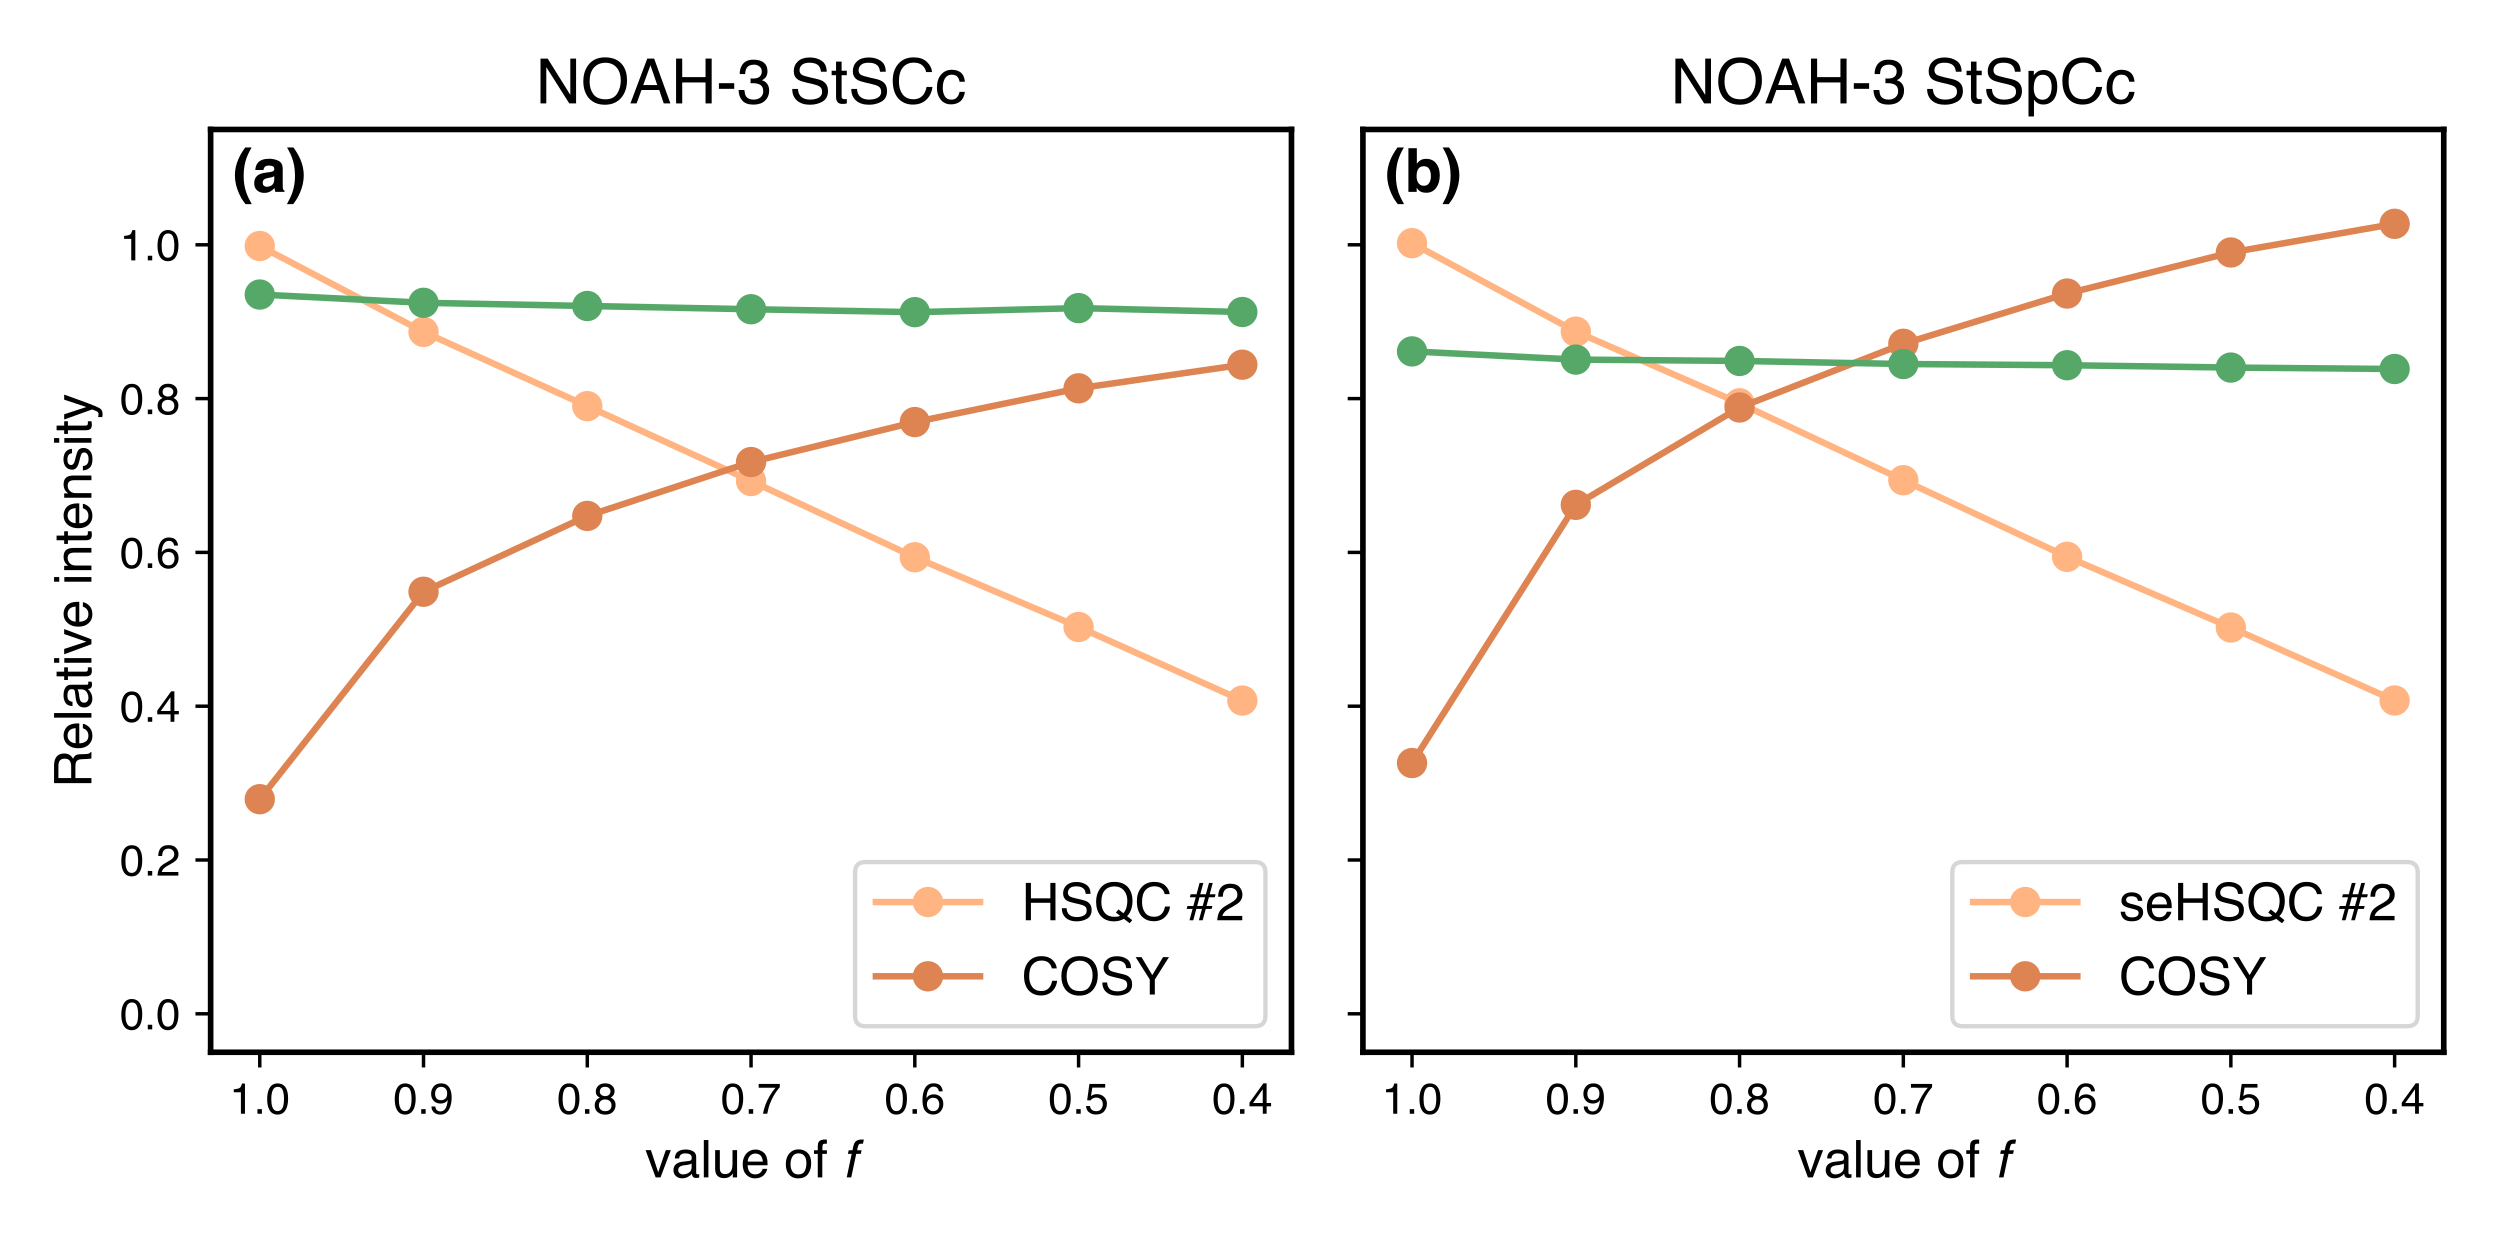 <?xml version="1.0" encoding="utf-8" standalone="no"?>
<!DOCTYPE svg PUBLIC "-//W3C//DTD SVG 1.1//EN"
  "http://www.w3.org/Graphics/SVG/1.1/DTD/svg11.dtd">
<!-- Created with matplotlib (https://matplotlib.org/) -->
<svg height="288pt" version="1.1" viewBox="0 0 576 288" width="576pt" xmlns="http://www.w3.org/2000/svg" xmlns:xlink="http://www.w3.org/1999/xlink">
 <defs>
  <style type="text/css">*{stroke-linecap:butt;stroke-linejoin:round;}</style>
 </defs>
 <g id="figure_1">
  <g id="patch_1">
   <path d="M 0 288 
L 576 288 
L 576 0 
L 0 0 
z
" style="fill:#ffffff;"/>
  </g>
  <g id="axes_1">
   <g id="patch_2">
    <path d="M 48.53 242.44 
L 297.555 242.44 
L 297.555 29.828 
L 48.53 29.828 
z
" style="fill:#ffffff;"/>
   </g>
   <g id="matplotlib.axis_1">
    <g id="xtick_1">
     <g id="line2d_1">
      <defs>
       <path d="M 0 0 
L 0 3.5 
" id="m0bbdd93586" style="stroke:#000000;stroke-width:0.8;"/>
      </defs>
      <g>
       <use style="stroke:#000000;stroke-width:0.8;" x="286.236" xlink:href="#m0bbdd93586" y="242.44"/>
      </g>
     </g>
     <g id="text_1">
      <!-- 0.4 -->
      <g transform="translate(279.288 256.611)scale(0.1 -0.1)">
       <defs>
        <path d="M 27.047 69.922 
Q 40.625 69.922 46.688 58.734 
Q 51.375 50.094 51.375 35.062 
Q 51.375 20.797 47.125 11.469 
Q 40.969 -1.906 27 -1.906 
Q 14.406 -1.906 8.25 9.031 
Q 3.125 18.172 3.125 33.547 
Q 3.125 45.453 6.203 54 
Q 11.969 69.922 27.047 69.922 
z
M 26.953 6.109 
Q 33.797 6.109 37.844 12.156 
Q 41.891 18.219 41.891 34.719 
Q 41.891 46.625 38.953 54.312 
Q 36.031 62.016 27.594 62.016 
Q 19.828 62.016 16.234 54.703 
Q 12.641 47.406 12.641 33.203 
Q 12.641 22.516 14.938 16.016 
Q 18.453 6.109 26.953 6.109 
z
" id="Helvetica-48"/>
        <path d="M 8.547 10.641 
L 18.75 10.641 
L 18.75 0 
L 8.547 0 
z
" id="Helvetica-46"/>
        <path d="M 33.062 24.75 
L 33.062 56.453 
L 10.641 24.75 
z
M 33.203 0 
L 33.203 17.094 
L 2.547 17.094 
L 2.547 25.688 
L 34.578 70.125 
L 42 70.125 
L 42 24.75 
L 52.297 24.75 
L 52.297 17.094 
L 42 17.094 
L 42 0 
z
" id="Helvetica-52"/>
       </defs>
       <use xlink:href="#Helvetica-48"/>
       <use x="55.615" xlink:href="#Helvetica-46"/>
       <use x="83.398" xlink:href="#Helvetica-52"/>
      </g>
     </g>
    </g>
    <g id="xtick_2">
     <g id="line2d_2">
      <g>
       <use style="stroke:#000000;stroke-width:0.8;" x="248.505" xlink:href="#m0bbdd93586" y="242.44"/>
      </g>
     </g>
     <g id="text_2">
      <!-- 0.5 -->
      <g transform="translate(241.557 256.611)scale(0.1 -0.1)">
       <defs>
        <path d="M 12.359 17.828 
Q 13.234 10.297 19.344 7.422 
Q 22.469 5.953 26.562 5.953 
Q 34.375 5.953 38.125 10.938 
Q 41.891 15.922 41.891 21.969 
Q 41.891 29.297 37.422 33.297 
Q 32.953 37.312 26.703 37.312 
Q 22.172 37.312 18.922 35.547 
Q 15.672 33.797 13.375 30.672 
L 5.766 31.109 
L 11.078 68.75 
L 47.406 68.75 
L 47.406 60.25 
L 17.672 60.25 
L 14.703 40.828 
Q 17.141 42.672 19.344 43.609 
Q 23.25 45.219 28.375 45.219 
Q 37.984 45.219 44.672 39.016 
Q 51.375 32.812 51.375 23.297 
Q 51.375 13.375 45.234 5.797 
Q 39.109 -1.766 25.688 -1.766 
Q 17.141 -1.766 10.562 3.047 
Q 4 7.859 3.219 17.828 
z
" id="Helvetica-53"/>
       </defs>
       <use xlink:href="#Helvetica-48"/>
       <use x="55.615" xlink:href="#Helvetica-46"/>
       <use x="83.398" xlink:href="#Helvetica-53"/>
      </g>
     </g>
    </g>
    <g id="xtick_3">
     <g id="line2d_3">
      <g>
       <use style="stroke:#000000;stroke-width:0.8;" x="210.774" xlink:href="#m0bbdd93586" y="242.44"/>
      </g>
     </g>
     <g id="text_3">
      <!-- 0.6 -->
      <g transform="translate(203.826 256.611)scale(0.1 -0.1)">
       <defs>
        <path d="M 29.25 70.219 
Q 40.969 70.219 45.578 64.141 
Q 50.203 58.062 50.203 51.609 
L 41.5 51.609 
Q 40.719 55.766 39.016 58.109 
Q 35.844 62.5 29.391 62.5 
Q 22.016 62.5 17.672 55.688 
Q 13.328 48.875 12.844 36.188 
Q 15.875 40.625 20.453 42.828 
Q 24.656 44.781 29.828 44.781 
Q 38.625 44.781 45.156 39.156 
Q 51.703 33.547 51.703 22.406 
Q 51.703 12.891 45.5 5.531 
Q 39.312 -1.812 27.828 -1.812 
Q 18.016 -1.812 10.891 5.641 
Q 3.766 13.094 3.766 30.719 
Q 3.766 43.75 6.938 52.828 
Q 13.031 70.219 29.25 70.219 
z
M 28.609 6 
Q 35.547 6 38.984 10.656 
Q 42.438 15.328 42.438 21.688 
Q 42.438 27.047 39.359 31.906 
Q 36.281 36.766 28.172 36.766 
Q 22.516 36.766 18.234 33 
Q 13.969 29.25 13.969 21.688 
Q 13.969 15.047 17.844 10.516 
Q 21.734 6 28.609 6 
z
" id="Helvetica-54"/>
       </defs>
       <use xlink:href="#Helvetica-48"/>
       <use x="55.615" xlink:href="#Helvetica-46"/>
       <use x="83.398" xlink:href="#Helvetica-54"/>
      </g>
     </g>
    </g>
    <g id="xtick_4">
     <g id="line2d_4">
      <g>
       <use style="stroke:#000000;stroke-width:0.8;" x="173.042" xlink:href="#m0bbdd93586" y="242.44"/>
      </g>
     </g>
     <g id="text_4">
      <!-- 0.7 -->
      <g transform="translate(166.095 256.611)scale(0.1 -0.1)">
       <defs>
        <path d="M 52.297 68.75 
L 52.297 61.078 
Q 48.922 57.812 43.328 49.703 
Q 37.75 41.609 33.453 32.234 
Q 29.203 23.094 27 15.578 
Q 25.594 10.75 23.344 0 
L 13.625 0 
Q 16.938 20.016 28.266 39.844 
Q 34.969 51.469 42.328 59.906 
L 3.656 59.906 
L 3.656 68.75 
z
" id="Helvetica-55"/>
       </defs>
       <use xlink:href="#Helvetica-48"/>
       <use x="55.615" xlink:href="#Helvetica-46"/>
       <use x="83.398" xlink:href="#Helvetica-55"/>
      </g>
     </g>
    </g>
    <g id="xtick_5">
     <g id="line2d_5">
      <g>
       <use style="stroke:#000000;stroke-width:0.8;" x="135.311" xlink:href="#m0bbdd93586" y="242.44"/>
      </g>
     </g>
     <g id="text_5">
      <!-- 0.8 -->
      <g transform="translate(128.364 256.611)scale(0.1 -0.1)">
       <defs>
        <path d="M 27.203 40.625 
Q 33.016 40.625 36.281 43.875 
Q 39.547 47.125 39.547 51.609 
Q 39.547 55.516 36.422 58.781 
Q 33.297 62.062 26.906 62.062 
Q 20.562 62.062 17.719 58.781 
Q 14.891 55.516 14.891 51.125 
Q 14.891 46.188 18.547 43.406 
Q 22.219 40.625 27.203 40.625 
z
M 27.734 6 
Q 33.844 6 37.859 9.297 
Q 41.891 12.594 41.891 19.141 
Q 41.891 25.922 37.734 29.438 
Q 33.594 32.953 27.094 32.953 
Q 20.797 32.953 16.812 29.359 
Q 12.844 25.781 12.844 19.438 
Q 12.844 13.969 16.484 9.984 
Q 20.125 6 27.734 6 
z
M 15.234 37.25 
Q 11.578 38.812 9.516 40.922 
Q 5.672 44.828 5.672 51.078 
Q 5.672 58.891 11.328 64.5 
Q 17 70.125 27.391 70.125 
Q 37.453 70.125 43.156 64.812 
Q 48.875 59.516 48.875 52.438 
Q 48.875 45.906 45.562 41.844 
Q 43.703 39.547 39.797 37.359 
Q 44.141 35.359 46.625 32.766 
Q 51.266 27.875 51.266 20.062 
Q 51.266 10.844 45.062 4.422 
Q 38.875 -2 27.547 -2 
Q 17.328 -2 10.266 3.531 
Q 3.219 9.078 3.219 19.625 
Q 3.219 25.828 6.25 30.344 
Q 9.281 34.859 15.234 37.25 
z
" id="Helvetica-56"/>
       </defs>
       <use xlink:href="#Helvetica-48"/>
       <use x="55.615" xlink:href="#Helvetica-46"/>
       <use x="83.398" xlink:href="#Helvetica-56"/>
      </g>
     </g>
    </g>
    <g id="xtick_6">
     <g id="line2d_6">
      <g>
       <use style="stroke:#000000;stroke-width:0.8;" x="97.58" xlink:href="#m0bbdd93586" y="242.44"/>
      </g>
     </g>
     <g id="text_6">
      <!-- 0.9 -->
      <g transform="translate(90.633 256.611)scale(0.1 -0.1)">
       <defs>
        <path d="M 13.281 16.891 
Q 13.672 9.625 18.891 6.844 
Q 21.578 5.375 24.953 5.375 
Q 31.25 5.375 35.688 10.625 
Q 40.141 15.875 42 31.938 
Q 39.062 27.297 34.734 25.406 
Q 30.422 23.531 25.438 23.531 
Q 15.328 23.531 9.438 29.828 
Q 3.562 36.141 3.562 46.047 
Q 3.562 55.562 9.375 62.781 
Q 15.188 70.016 26.516 70.016 
Q 41.797 70.016 47.609 56.25 
Q 50.828 48.688 50.828 37.312 
Q 50.828 24.469 46.969 14.547 
Q 40.578 -1.953 25.297 -1.953 
Q 15.047 -1.953 9.719 3.422 
Q 4.391 8.797 4.391 16.891 
z
M 26.609 31.25 
Q 31.844 31.25 36.156 34.688 
Q 40.484 38.141 40.484 46.734 
Q 40.484 54.438 36.594 58.219 
Q 32.719 62.016 26.703 62.016 
Q 20.266 62.016 16.484 57.688 
Q 12.703 53.375 12.703 46.141 
Q 12.703 39.312 16.016 35.281 
Q 19.344 31.25 26.609 31.25 
z
" id="Helvetica-57"/>
       </defs>
       <use xlink:href="#Helvetica-48"/>
       <use x="55.615" xlink:href="#Helvetica-46"/>
       <use x="83.398" xlink:href="#Helvetica-57"/>
      </g>
     </g>
    </g>
    <g id="xtick_7">
     <g id="line2d_7">
      <g>
       <use style="stroke:#000000;stroke-width:0.8;" x="59.849" xlink:href="#m0bbdd93586" y="242.44"/>
      </g>
     </g>
     <g id="text_7">
      <!-- 1.0 -->
      <g transform="translate(52.902 256.611)scale(0.1 -0.1)">
       <defs>
        <path d="M 9.578 49.516 
L 9.578 56.25 
Q 19.094 57.172 22.844 59.344 
Q 26.609 61.531 28.469 69.625 
L 35.406 69.625 
L 35.406 0 
L 26.031 0 
L 26.031 49.516 
z
" id="Helvetica-49"/>
       </defs>
       <use xlink:href="#Helvetica-49"/>
       <use x="55.615" xlink:href="#Helvetica-46"/>
       <use x="83.398" xlink:href="#Helvetica-48"/>
      </g>
     </g>
    </g>
    <g id="text_8">
     <!-- value of $f$ -->
     <g transform="translate(148.683 271.302)scale(0.12 -0.12)">
      <defs>
       <path d="M 10.75 52.297 
L 24.703 9.719 
L 39.312 52.297 
L 48.922 52.297 
L 29.203 0 
L 19.828 0 
L 0.531 52.297 
z
" id="Helvetica-118"/>
       <path d="M 13.188 13.922 
Q 13.188 10.109 15.969 7.906 
Q 18.75 5.719 22.562 5.719 
Q 27.203 5.719 31.547 7.859 
Q 38.875 11.422 38.875 19.531 
L 38.875 26.609 
Q 37.25 25.594 34.703 24.906 
Q 32.172 24.219 29.734 23.922 
L 24.422 23.25 
Q 19.625 22.609 17.234 21.234 
Q 13.188 18.953 13.188 13.922 
z
M 34.469 31.688 
Q 37.5 32.078 38.531 34.234 
Q 39.109 35.406 39.109 37.594 
Q 39.109 42.094 35.906 44.109 
Q 32.719 46.141 26.766 46.141 
Q 19.875 46.141 17 42.438 
Q 15.375 40.375 14.891 36.328 
L 6.688 36.328 
Q 6.938 46 12.969 49.781 
Q 19 53.562 26.953 53.562 
Q 36.188 53.562 41.938 50.047 
Q 47.656 46.531 47.656 39.109 
L 47.656 8.984 
Q 47.656 7.625 48.219 6.781 
Q 48.781 5.953 50.594 5.953 
Q 51.172 5.953 51.906 6.031 
Q 52.641 6.109 53.469 6.25 
L 53.469 -0.25 
Q 51.422 -0.828 50.344 -0.969 
Q 49.266 -1.125 47.406 -1.125 
Q 42.875 -1.125 40.828 2.094 
Q 39.75 3.812 39.312 6.938 
Q 36.625 3.422 31.594 0.828 
Q 26.562 -1.766 20.516 -1.766 
Q 13.234 -1.766 8.609 2.656 
Q 4 7.078 4 13.719 
Q 4 21 8.547 25 
Q 13.094 29 20.453 29.938 
z
M 27.203 53.562 
z
" id="Helvetica-97"/>
       <path d="M 6.688 71.734 
L 15.484 71.734 
L 15.484 0 
L 6.688 0 
z
" id="Helvetica-108"/>
       <path d="M 15.234 52.297 
L 15.234 17.578 
Q 15.234 13.578 16.5 11.031 
Q 18.844 6.344 25.25 6.344 
Q 34.422 6.344 37.75 14.547 
Q 39.547 18.953 39.547 26.609 
L 39.547 52.297 
L 48.344 52.297 
L 48.344 0 
L 40.047 0 
L 40.141 7.719 
Q 38.422 4.734 35.891 2.688 
Q 30.859 -1.422 23.688 -1.422 
Q 12.5 -1.422 8.453 6.062 
Q 6.25 10.062 6.25 16.75 
L 6.25 52.297 
z
M 27.297 53.562 
z
" id="Helvetica-117"/>
       <path d="M 28.219 53.469 
Q 33.797 53.469 39.016 50.859 
Q 44.234 48.25 46.969 44.094 
Q 49.609 40.141 50.484 34.859 
Q 51.266 31.25 51.266 23.344 
L 12.938 23.344 
Q 13.188 15.375 16.703 10.562 
Q 20.219 5.766 27.594 5.766 
Q 34.469 5.766 38.578 10.297 
Q 40.922 12.938 41.891 16.406 
L 50.531 16.406 
Q 50.203 13.531 48.266 9.984 
Q 46.344 6.453 43.953 4.203 
Q 39.938 0.297 34.031 -1.078 
Q 30.859 -1.859 26.859 -1.859 
Q 17.094 -1.859 10.297 5.25 
Q 3.516 12.359 3.516 25.141 
Q 3.516 37.75 10.344 45.609 
Q 17.188 53.469 28.219 53.469 
z
M 42.234 30.328 
Q 41.703 36.031 39.75 39.453 
Q 36.141 45.797 27.688 45.797 
Q 21.625 45.797 17.516 41.422 
Q 13.422 37.062 13.188 30.328 
z
M 27.391 53.562 
z
" id="Helvetica-101"/>
       <path id="Helvetica-32"/>
       <path d="M 27.203 5.672 
Q 35.938 5.672 39.188 12.281 
Q 42.438 18.891 42.438 27 
Q 42.438 34.328 40.094 38.922 
Q 36.375 46.141 27.297 46.141 
Q 19.234 46.141 15.578 39.984 
Q 11.922 33.844 11.922 25.141 
Q 11.922 16.797 15.578 11.234 
Q 19.234 5.672 27.203 5.672 
z
M 27.547 53.812 
Q 37.641 53.812 44.625 47.062 
Q 51.609 40.328 51.609 27.25 
Q 51.609 14.594 45.453 6.344 
Q 39.312 -1.906 26.375 -1.906 
Q 15.578 -1.906 9.219 5.391 
Q 2.875 12.703 2.875 25 
Q 2.875 38.188 9.562 46 
Q 16.266 53.812 27.547 53.812 
z
M 27.25 53.562 
z
" id="Helvetica-111"/>
       <path d="M 8.641 60.25 
Q 8.844 65.719 10.547 68.266 
Q 13.625 72.75 22.406 72.75 
Q 23.25 72.75 24.125 72.703 
Q 25 72.656 26.125 72.562 
L 26.125 64.547 
Q 24.75 64.656 24.141 64.672 
Q 23.531 64.703 23 64.703 
Q 19 64.703 18.219 62.625 
Q 17.438 60.547 17.438 52.047 
L 26.125 52.047 
L 26.125 45.125 
L 17.328 45.125 
L 17.328 0 
L 8.641 0 
L 8.641 45.125 
L 1.375 45.125 
L 1.375 52.047 
L 8.641 52.047 
L 8.641 60.25 
z
" id="Helvetica-102"/>
       <path d="M 25.047 68.266 
Q 29.047 72.75 37.844 72.75 
Q 38.672 72.75 39.547 72.703 
Q 40.438 72.656 41.5 72.562 
L 39.797 64.547 
Q 38.484 64.656 37.859 64.672 
Q 37.25 64.703 36.719 64.703 
Q 32.719 64.703 31.5 62.625 
Q 30.281 60.547 28.469 52.047 
L 37.156 52.047 
L 35.688 45.125 
L 26.906 45.125 
L 17.328 0 
L 8.641 0 
L 18.219 45.125 
L 10.938 45.125 
L 12.406 52.047 
L 19.672 52.047 
L 21.438 60.25 
Q 22.797 65.719 25.047 68.266 
z
" id="Helvetica-Oblique-102"/>
      </defs>
      <use transform="translate(0 0.25)" xlink:href="#Helvetica-118"/>
      <use transform="translate(50 0.25)" xlink:href="#Helvetica-97"/>
      <use transform="translate(105.615 0.25)" xlink:href="#Helvetica-108"/>
      <use transform="translate(127.832 0.25)" xlink:href="#Helvetica-117"/>
      <use transform="translate(183.447 0.25)" xlink:href="#Helvetica-101"/>
      <use transform="translate(239.062 0.25)" xlink:href="#Helvetica-32"/>
      <use transform="translate(266.846 0.25)" xlink:href="#Helvetica-111"/>
      <use transform="translate(322.461 0.25)" xlink:href="#Helvetica-102"/>
      <use transform="translate(350.244 0.25)" xlink:href="#Helvetica-32"/>
      <use transform="translate(378.027 0.25)" xlink:href="#Helvetica-Oblique-102"/>
     </g>
    </g>
   </g>
   <g id="matplotlib.axis_2">
    <g id="ytick_1">
     <g id="line2d_8">
      <defs>
       <path d="M 0 0 
L -3.5 0 
" id="m3035e83b86" style="stroke:#000000;stroke-width:0.8;"/>
      </defs>
      <g>
       <use style="stroke:#000000;stroke-width:0.8;" x="48.53" xlink:href="#m3035e83b86" y="233.581"/>
      </g>
     </g>
     <g id="text_9">
      <!-- 0.0 -->
      <g transform="translate(27.636 237.166)scale(0.1 -0.1)">
       <use xlink:href="#Helvetica-48"/>
       <use x="55.615" xlink:href="#Helvetica-46"/>
       <use x="83.398" xlink:href="#Helvetica-48"/>
      </g>
     </g>
    </g>
    <g id="ytick_2">
     <g id="line2d_9">
      <g>
       <use style="stroke:#000000;stroke-width:0.8;" x="48.53" xlink:href="#m3035e83b86" y="198.146"/>
      </g>
     </g>
     <g id="text_10">
      <!-- 0.2 -->
      <g transform="translate(27.636 201.731)scale(0.1 -0.1)">
       <defs>
        <path d="M 3.125 0 
Q 3.609 9.031 6.859 15.719 
Q 10.109 22.406 19.531 27.875 
L 28.906 33.297 
Q 35.203 36.969 37.75 39.547 
Q 41.75 43.609 41.75 48.828 
Q 41.75 54.938 38.078 58.516 
Q 34.422 62.109 28.328 62.109 
Q 19.281 62.109 15.828 55.281 
Q 13.969 51.609 13.766 45.125 
L 4.828 45.125 
Q 4.984 54.25 8.203 60.016 
Q 13.922 70.172 28.375 70.172 
Q 40.375 70.172 45.922 63.672 
Q 51.469 57.172 51.469 49.219 
Q 51.469 40.828 45.562 34.859 
Q 42.141 31.391 33.297 26.469 
L 26.609 22.75 
Q 21.828 20.125 19.094 17.719 
Q 14.203 13.484 12.938 8.297 
L 51.125 8.297 
L 51.125 0 
L 3.125 0 
z
" id="Helvetica-50"/>
       </defs>
       <use xlink:href="#Helvetica-48"/>
       <use x="55.615" xlink:href="#Helvetica-46"/>
       <use x="83.398" xlink:href="#Helvetica-50"/>
      </g>
     </g>
    </g>
    <g id="ytick_3">
     <g id="line2d_10">
      <g>
       <use style="stroke:#000000;stroke-width:0.8;" x="48.53" xlink:href="#m3035e83b86" y="162.71"/>
      </g>
     </g>
     <g id="text_11">
      <!-- 0.4 -->
      <g transform="translate(27.636 166.296)scale(0.1 -0.1)">
       <use xlink:href="#Helvetica-48"/>
       <use x="55.615" xlink:href="#Helvetica-46"/>
       <use x="83.398" xlink:href="#Helvetica-52"/>
      </g>
     </g>
    </g>
    <g id="ytick_4">
     <g id="line2d_11">
      <g>
       <use style="stroke:#000000;stroke-width:0.8;" x="48.53" xlink:href="#m3035e83b86" y="127.275"/>
      </g>
     </g>
     <g id="text_12">
      <!-- 0.6 -->
      <g transform="translate(27.636 130.86)scale(0.1 -0.1)">
       <use xlink:href="#Helvetica-48"/>
       <use x="55.615" xlink:href="#Helvetica-46"/>
       <use x="83.398" xlink:href="#Helvetica-54"/>
      </g>
     </g>
    </g>
    <g id="ytick_5">
     <g id="line2d_12">
      <g>
       <use style="stroke:#000000;stroke-width:0.8;" x="48.53" xlink:href="#m3035e83b86" y="91.839"/>
      </g>
     </g>
     <g id="text_13">
      <!-- 0.8 -->
      <g transform="translate(27.636 95.425)scale(0.1 -0.1)">
       <use xlink:href="#Helvetica-48"/>
       <use x="55.615" xlink:href="#Helvetica-46"/>
       <use x="83.398" xlink:href="#Helvetica-56"/>
      </g>
     </g>
    </g>
    <g id="ytick_6">
     <g id="line2d_13">
      <g>
       <use style="stroke:#000000;stroke-width:0.8;" x="48.53" xlink:href="#m3035e83b86" y="56.404"/>
      </g>
     </g>
     <g id="text_14">
      <!-- 1.0 -->
      <g transform="translate(27.636 59.989)scale(0.1 -0.1)">
       <use xlink:href="#Helvetica-49"/>
       <use x="55.615" xlink:href="#Helvetica-46"/>
       <use x="83.398" xlink:href="#Helvetica-48"/>
      </g>
     </g>
    </g>
    <g id="text_15">
     <!-- Relative intensity -->
     <g transform="translate(21.063 181.486)rotate(-90)scale(0.12 -0.12)">
      <defs>
       <path d="M 40.969 38.875 
Q 47.797 38.875 51.781 41.609 
Q 55.766 44.344 55.766 51.469 
Q 55.766 59.125 50.203 61.922 
Q 47.219 63.375 42.234 63.375 
L 18.5 63.375 
L 18.5 38.875 
z
M 8.797 71.734 
L 42 71.734 
Q 50.203 71.734 55.516 69.344 
Q 65.625 64.75 65.625 52.391 
Q 65.625 45.953 62.953 41.844 
Q 60.297 37.75 55.516 35.25 
Q 59.719 33.547 61.844 30.766 
Q 63.969 27.984 64.203 21.734 
L 64.547 12.109 
Q 64.703 8.016 65.234 6 
Q 66.109 2.594 68.359 1.609 
L 68.359 0 
L 56.453 0 
Q 55.953 0.922 55.656 2.391 
Q 55.375 3.859 55.172 8.062 
L 54.594 20.016 
Q 54.25 27.047 49.359 29.438 
Q 46.578 30.766 40.625 30.766 
L 18.5 30.766 
L 18.5 0 
L 8.797 0 
z
" id="Helvetica-82"/>
       <path d="M 8.203 66.891 
L 17.094 66.891 
L 17.094 52.297 
L 25.438 52.297 
L 25.438 45.125 
L 17.094 45.125 
L 17.094 10.984 
Q 17.094 8.25 18.953 7.328 
Q 19.969 6.781 22.359 6.781 
Q 23 6.781 23.734 6.812 
Q 24.469 6.844 25.438 6.938 
L 25.438 0 
Q 23.922 -0.438 22.281 -0.625 
Q 20.656 -0.828 18.75 -0.828 
Q 12.594 -0.828 10.391 2.312 
Q 8.203 5.469 8.203 10.5 
L 8.203 45.125 
L 1.125 45.125 
L 1.125 52.297 
L 8.203 52.297 
z
" id="Helvetica-116"/>
       <path d="M 6.453 52.047 
L 15.375 52.047 
L 15.375 0 
L 6.453 0 
z
M 6.453 71.734 
L 15.375 71.734 
L 15.375 61.766 
L 6.453 61.766 
z
" id="Helvetica-105"/>
       <path d="M 6.453 52.297 
L 14.797 52.297 
L 14.797 44.875 
Q 18.5 49.469 22.656 51.469 
Q 26.812 53.469 31.891 53.469 
Q 43.016 53.469 46.922 45.703 
Q 49.078 41.453 49.078 33.547 
L 49.078 0 
L 40.141 0 
L 40.141 32.953 
Q 40.141 37.75 38.719 40.672 
Q 36.375 45.562 30.219 45.562 
Q 27.094 45.562 25.094 44.922 
Q 21.484 43.844 18.75 40.625 
Q 16.547 38.031 15.891 35.266 
Q 15.234 32.516 15.234 27.391 
L 15.234 0 
L 6.453 0 
z
M 27.094 53.562 
z
" id="Helvetica-110"/>
       <path d="M 11.672 16.406 
Q 12.062 12.016 13.875 9.672 
Q 17.188 5.422 25.391 5.422 
Q 30.281 5.422 33.984 7.547 
Q 37.703 9.672 37.703 14.109 
Q 37.703 17.484 34.719 19.234 
Q 32.812 20.312 27.203 21.734 
L 20.219 23.484 
Q 13.531 25.141 10.359 27.203 
Q 4.688 30.766 4.688 37.062 
Q 4.688 44.484 10.031 49.062 
Q 15.375 53.656 24.422 53.656 
Q 36.234 53.656 41.453 46.734 
Q 44.734 42.328 44.625 37.25 
L 36.328 37.25 
Q 36.078 40.234 34.234 42.672 
Q 31.203 46.141 23.734 46.141 
Q 18.75 46.141 16.188 44.234 
Q 13.625 42.328 13.625 39.203 
Q 13.625 35.797 17 33.734 
Q 18.953 32.516 22.75 31.594 
L 28.562 30.172 
Q 38.031 27.875 41.266 25.734 
Q 46.391 22.359 46.391 15.141 
Q 46.391 8.156 41.094 3.078 
Q 35.797 -2 24.953 -2 
Q 13.281 -2 8.422 3.297 
Q 3.562 8.594 3.219 16.406 
z
M 24.656 53.562 
z
" id="Helvetica-115"/>
       <path d="M 39.109 52.297 
L 48.828 52.297 
Q 46.969 47.266 40.578 29.344 
Q 35.797 15.875 32.562 7.375 
Q 24.953 -12.641 21.828 -17.031 
Q 18.703 -21.438 11.078 -21.438 
Q 9.234 -21.438 8.234 -21.281 
Q 7.234 -21.141 5.766 -20.75 
L 5.766 -12.75 
Q 8.062 -13.375 9.078 -13.516 
Q 10.109 -13.672 10.891 -13.672 
Q 13.328 -13.672 14.469 -12.859 
Q 15.625 -12.062 16.406 -10.891 
Q 16.656 -10.5 18.156 -6.875 
Q 19.672 -3.266 20.359 -1.516 
L 1.031 52.297 
L 10.984 52.297 
L 25 9.719 
z
M 24.953 53.562 
z
" id="Helvetica-121"/>
      </defs>
      <use xlink:href="#Helvetica-82"/>
      <use x="72.217" xlink:href="#Helvetica-101"/>
      <use x="127.832" xlink:href="#Helvetica-108"/>
      <use x="150.049" xlink:href="#Helvetica-97"/>
      <use x="205.664" xlink:href="#Helvetica-116"/>
      <use x="233.447" xlink:href="#Helvetica-105"/>
      <use x="255.664" xlink:href="#Helvetica-118"/>
      <use x="305.664" xlink:href="#Helvetica-101"/>
      <use x="361.279" xlink:href="#Helvetica-32"/>
      <use x="389.062" xlink:href="#Helvetica-105"/>
      <use x="411.279" xlink:href="#Helvetica-110"/>
      <use x="466.895" xlink:href="#Helvetica-116"/>
      <use x="494.678" xlink:href="#Helvetica-101"/>
      <use x="550.293" xlink:href="#Helvetica-110"/>
      <use x="605.908" xlink:href="#Helvetica-115"/>
      <use x="655.908" xlink:href="#Helvetica-105"/>
      <use x="678.125" xlink:href="#Helvetica-116"/>
      <use x="705.908" xlink:href="#Helvetica-121"/>
     </g>
    </g>
   </g>
   <g id="line2d_14">
    <path clip-path="url(#p03184813a8)" d="M 59.849 56.678 
L 97.58 76.471 
L 135.311 93.575 
L 173.042 110.827 
L 210.774 128.392 
L 248.505 144.463 
L 286.236 161.404 
" style="fill:none;stroke:#ffb482;stroke-linecap:square;stroke-width:1.5;"/>
    <defs>
     <path d="M 0 3 
C 0.796 3 1.559 2.684 2.121 2.121 
C 2.684 1.559 3 0.796 3 0 
C 3 -0.796 2.684 -1.559 2.121 -2.121 
C 1.559 -2.684 0.796 -3 0 -3 
C -0.796 -3 -1.559 -2.684 -2.121 -2.121 
C -2.684 -1.559 -3 -0.796 -3 0 
C -3 0.796 -2.684 1.559 -2.121 2.121 
C -1.559 2.684 -0.796 3 0 3 
z
" id="m86567fedb1" style="stroke:#ffb482;"/>
    </defs>
    <g clip-path="url(#p03184813a8)">
     <use style="fill:#ffb482;stroke:#ffb482;" x="59.849" xlink:href="#m86567fedb1" y="56.678"/>
     <use style="fill:#ffb482;stroke:#ffb482;" x="97.58" xlink:href="#m86567fedb1" y="76.471"/>
     <use style="fill:#ffb482;stroke:#ffb482;" x="135.311" xlink:href="#m86567fedb1" y="93.575"/>
     <use style="fill:#ffb482;stroke:#ffb482;" x="173.042" xlink:href="#m86567fedb1" y="110.827"/>
     <use style="fill:#ffb482;stroke:#ffb482;" x="210.774" xlink:href="#m86567fedb1" y="128.392"/>
     <use style="fill:#ffb482;stroke:#ffb482;" x="248.505" xlink:href="#m86567fedb1" y="144.463"/>
     <use style="fill:#ffb482;stroke:#ffb482;" x="286.236" xlink:href="#m86567fedb1" y="161.404"/>
    </g>
   </g>
   <g id="line2d_15">
    <path clip-path="url(#p03184813a8)" d="M 59.849 184.133 
L 97.58 136.337 
L 135.311 118.864 
L 173.042 106.454 
L 210.774 97.243 
L 248.505 89.467 
L 286.236 84.024 
" style="fill:none;stroke:#dd8452;stroke-linecap:square;stroke-width:1.5;"/>
    <defs>
     <path d="M 0 3 
C 0.796 3 1.559 2.684 2.121 2.121 
C 2.684 1.559 3 0.796 3 0 
C 3 -0.796 2.684 -1.559 2.121 -2.121 
C 1.559 -2.684 0.796 -3 0 -3 
C -0.796 -3 -1.559 -2.684 -2.121 -2.121 
C -2.684 -1.559 -3 -0.796 -3 0 
C -3 0.796 -2.684 1.559 -2.121 2.121 
C -1.559 2.684 -0.796 3 0 3 
z
" id="m3e263dfe93" style="stroke:#dd8452;"/>
    </defs>
    <g clip-path="url(#p03184813a8)">
     <use style="fill:#dd8452;stroke:#dd8452;" x="59.849" xlink:href="#m3e263dfe93" y="184.133"/>
     <use style="fill:#dd8452;stroke:#dd8452;" x="97.58" xlink:href="#m3e263dfe93" y="136.337"/>
     <use style="fill:#dd8452;stroke:#dd8452;" x="135.311" xlink:href="#m3e263dfe93" y="118.864"/>
     <use style="fill:#dd8452;stroke:#dd8452;" x="173.042" xlink:href="#m3e263dfe93" y="106.454"/>
     <use style="fill:#dd8452;stroke:#dd8452;" x="210.774" xlink:href="#m3e263dfe93" y="97.243"/>
     <use style="fill:#dd8452;stroke:#dd8452;" x="248.505" xlink:href="#m3e263dfe93" y="89.467"/>
     <use style="fill:#dd8452;stroke:#dd8452;" x="286.236" xlink:href="#m3e263dfe93" y="84.024"/>
    </g>
   </g>
   <g id="line2d_16">
    <path clip-path="url(#p03184813a8)" d="M 59.849 67.862 
L 97.58 69.767 
L 135.311 70.5 
L 173.042 71.249 
L 210.774 71.92 
L 248.505 70.989 
L 286.236 71.887 
" style="fill:none;stroke:#55a868;stroke-linecap:square;stroke-width:1.5;"/>
    <defs>
     <path d="M 0 3 
C 0.796 3 1.559 2.684 2.121 2.121 
C 2.684 1.559 3 0.796 3 0 
C 3 -0.796 2.684 -1.559 2.121 -2.121 
C 1.559 -2.684 0.796 -3 0 -3 
C -0.796 -3 -1.559 -2.684 -2.121 -2.121 
C -2.684 -1.559 -3 -0.796 -3 0 
C -3 0.796 -2.684 1.559 -2.121 2.121 
C -1.559 2.684 -0.796 3 0 3 
z
" id="md3c6400122" style="stroke:#55a868;"/>
    </defs>
    <g clip-path="url(#p03184813a8)">
     <use style="fill:#55a868;stroke:#55a868;" x="59.849" xlink:href="#md3c6400122" y="67.862"/>
     <use style="fill:#55a868;stroke:#55a868;" x="97.58" xlink:href="#md3c6400122" y="69.767"/>
     <use style="fill:#55a868;stroke:#55a868;" x="135.311" xlink:href="#md3c6400122" y="70.5"/>
     <use style="fill:#55a868;stroke:#55a868;" x="173.042" xlink:href="#md3c6400122" y="71.249"/>
     <use style="fill:#55a868;stroke:#55a868;" x="210.774" xlink:href="#md3c6400122" y="71.92"/>
     <use style="fill:#55a868;stroke:#55a868;" x="248.505" xlink:href="#md3c6400122" y="70.989"/>
     <use style="fill:#55a868;stroke:#55a868;" x="286.236" xlink:href="#md3c6400122" y="71.887"/>
    </g>
   </g>
   <g id="patch_3">
    <path d="M 48.53 242.44 
L 48.53 29.828 
" style="fill:none;stroke:#000000;stroke-linecap:square;stroke-linejoin:miter;stroke-width:1.3;"/>
   </g>
   <g id="patch_4">
    <path d="M 297.555 242.44 
L 297.555 29.828 
" style="fill:none;stroke:#000000;stroke-linecap:square;stroke-linejoin:miter;stroke-width:1.3;"/>
   </g>
   <g id="patch_5">
    <path d="M 48.53 242.44 
L 297.555 242.44 
" style="fill:none;stroke:#000000;stroke-linecap:square;stroke-linejoin:miter;stroke-width:1.3;"/>
   </g>
   <g id="patch_6">
    <path d="M 48.53 29.828 
L 297.555 29.828 
" style="fill:none;stroke:#000000;stroke-linecap:square;stroke-linejoin:miter;stroke-width:1.3;"/>
   </g>
   <g id="text_16">
    <!-- (a) -->
    <g transform="translate(53.511 44.21)scale(0.14 -0.14)">
     <defs>
      <path d="M 10.062 53.812 
Q 13.922 62.797 21.344 73.141 
L 31.844 73.141 
L 28.859 67.672 
Q 22.703 56.391 20.312 44.047 
Q 18.75 35.938 18.75 26.375 
Q 18.75 11.422 23.094 -1.125 
Q 25.641 -8.547 32.078 -20.172 
L 21.781 -20.172 
L 18.312 -15.438 
Q 14.938 -11.141 11.141 -2.641 
Q 4.344 12.547 4.344 27.25 
Q 4.344 40.625 10.062 53.812 
z
" id="Helvetica-Bold-40"/>
      <path d="M 35.844 25.875 
Q 34.516 25.047 33.172 24.531 
Q 31.844 24.031 29.5 23.578 
L 26.375 23 
Q 21.969 22.219 20.062 21.094 
Q 16.844 19.188 16.844 15.188 
Q 16.844 11.625 18.812 10.031 
Q 20.797 8.453 23.641 8.453 
Q 28.125 8.453 31.906 11.078 
Q 35.688 13.719 35.844 20.703 
z
M 27.391 32.375 
Q 31.25 32.859 32.906 33.594 
Q 35.891 34.859 35.891 37.547 
Q 35.891 40.828 33.609 42.062 
Q 31.344 43.312 26.953 43.312 
Q 22.016 43.312 19.969 40.875 
Q 18.5 39.062 18.016 35.984 
L 4.594 35.984 
Q 5.031 42.969 8.5 47.469 
Q 14.016 54.5 27.438 54.5 
Q 36.188 54.5 42.969 51.031 
Q 49.75 47.562 49.75 37.938 
L 49.75 13.531 
Q 49.75 10.984 49.859 7.375 
Q 50 4.641 50.688 3.656 
Q 51.375 2.688 52.734 2.047 
L 52.734 0 
L 37.594 0 
Q 36.969 1.609 36.719 3.016 
Q 36.469 4.438 36.328 6.25 
Q 33.453 3.125 29.688 0.922 
Q 25.203 -1.656 19.531 -1.656 
Q 12.312 -1.656 7.594 2.469 
Q 2.875 6.594 2.875 14.156 
Q 2.875 23.969 10.453 28.375 
Q 14.594 30.766 22.656 31.781 
z
M 28.125 54.641 
z
" id="Helvetica-Bold-97"/>
      <path d="M 11.766 73.141 
Q 19.188 62.797 23.047 53.812 
Q 28.766 40.625 28.766 27.25 
Q 28.766 12.547 21.969 -2.641 
Q 18.172 -11.141 14.797 -15.438 
L 11.328 -20.172 
L 1.031 -20.172 
Q 7.469 -8.547 10.016 -1.125 
Q 14.359 11.422 14.359 26.375 
Q 14.359 35.938 12.797 44.047 
Q 10.406 56.391 4.25 67.672 
L 1.266 73.141 
L 11.766 73.141 
z
" id="Helvetica-Bold-41"/>
     </defs>
     <use xlink:href="#Helvetica-Bold-40"/>
     <use x="33.301" xlink:href="#Helvetica-Bold-97"/>
     <use x="88.916" xlink:href="#Helvetica-Bold-41"/>
    </g>
   </g>
   <g id="text_17">
    <!-- NOAH-3 StSCc -->
    <g transform="translate(123.433 23.828)scale(0.144 -0.144)">
     <defs>
      <path d="M 7.625 71.734 
L 19.094 71.734 
L 55.328 13.625 
L 55.328 71.734 
L 64.547 71.734 
L 64.547 0 
L 53.656 0 
L 16.891 58.062 
L 16.891 0 
L 7.625 0 
z
M 35.453 71.734 
z
" id="Helvetica-78"/>
      <path d="M 38.578 73.688 
Q 57.562 73.688 66.703 61.469 
Q 73.828 51.953 73.828 37.109 
Q 73.828 21.047 65.672 10.406 
Q 56.109 -2.094 38.375 -2.094 
Q 21.828 -2.094 12.359 8.844 
Q 3.906 19.391 3.906 35.5 
Q 3.906 50.047 11.141 60.406 
Q 20.406 73.688 38.578 73.688 
z
M 39.547 6.594 
Q 52.391 6.594 58.125 15.797 
Q 63.875 25 63.875 36.969 
Q 63.875 49.609 57.25 57.328 
Q 50.641 65.047 39.156 65.047 
Q 28.031 65.047 21 57.391 
Q 13.969 49.75 13.969 34.859 
Q 13.969 22.953 20 14.766 
Q 26.031 6.594 39.547 6.594 
z
M 38.875 73.688 
z
" id="Helvetica-79"/>
      <path d="M 44.438 29.391 
L 33.547 61.078 
L 21.969 29.391 
z
M 28.469 71.734 
L 39.453 71.734 
L 65.484 0 
L 54.828 0 
L 47.562 21.484 
L 19.188 21.484 
L 11.422 0 
L 1.469 0 
z
" id="Helvetica-65"/>
      <path d="M 7.859 71.734 
L 17.672 71.734 
L 17.672 42.094 
L 54.984 42.094 
L 54.984 71.734 
L 64.797 71.734 
L 64.797 0 
L 54.984 0 
L 54.984 33.547 
L 17.672 33.547 
L 17.672 0 
L 7.859 0 
z
" id="Helvetica-72"/>
      <path d="M 4.156 32.375 
L 28.656 32.375 
L 28.656 23.344 
L 4.156 23.344 
z
" id="Helvetica-45"/>
      <path d="M 25.984 -1.906 
Q 13.578 -1.906 7.984 4.906 
Q 2.391 11.719 2.391 21.484 
L 11.578 21.484 
Q 12.156 14.703 14.109 11.625 
Q 17.531 6.109 26.469 6.109 
Q 33.406 6.109 37.594 9.812 
Q 41.797 13.531 41.797 19.391 
Q 41.797 26.609 37.375 29.484 
Q 32.953 32.375 25.094 32.375 
Q 24.219 32.375 23.312 32.344 
Q 22.406 32.328 21.484 32.281 
L 21.484 40.047 
Q 22.859 39.891 23.781 39.844 
Q 24.703 39.797 25.781 39.797 
Q 30.719 39.797 33.891 41.359 
Q 39.453 44.094 39.453 51.125 
Q 39.453 56.344 35.734 59.172 
Q 32.031 62.016 27.094 62.016 
Q 18.312 62.016 14.938 56.156 
Q 13.094 52.938 12.844 46.969 
L 4.156 46.969 
Q 4.156 54.781 7.281 60.25 
Q 12.641 70.016 26.172 70.016 
Q 36.859 70.016 42.719 65.25 
Q 48.578 60.5 48.578 51.469 
Q 48.578 45.016 45.125 41.016 
Q 42.969 38.531 39.547 37.109 
Q 45.062 35.594 48.156 31.266 
Q 51.266 26.953 51.266 20.703 
Q 51.266 10.688 44.672 4.391 
Q 38.094 -1.906 25.984 -1.906 
z
" id="Helvetica-51"/>
      <path d="M 13.969 23.141 
Q 14.312 17.047 16.844 13.234 
Q 21.688 6.109 33.891 6.109 
Q 39.359 6.109 43.844 7.672 
Q 52.547 10.688 52.547 18.5 
Q 52.547 24.359 48.875 26.859 
Q 45.172 29.297 37.25 31.109 
L 27.547 33.297 
Q 18.016 35.453 14.062 38.031 
Q 7.234 42.531 7.234 51.469 
Q 7.234 61.141 13.922 67.328 
Q 20.609 73.531 32.859 73.531 
Q 44.141 73.531 52.016 68.078 
Q 59.906 62.641 59.906 50.688 
L 50.781 50.688 
Q 50.047 56.453 47.656 59.516 
Q 43.219 65.141 32.562 65.141 
Q 23.969 65.141 20.203 61.516 
Q 16.453 57.906 16.453 53.125 
Q 16.453 47.859 20.844 45.406 
Q 23.734 43.844 33.891 41.5 
L 43.953 39.203 
Q 51.219 37.547 55.172 34.672 
Q 62.016 29.641 62.016 20.062 
Q 62.016 8.156 53.344 3.031 
Q 44.672 -2.094 33.203 -2.094 
Q 19.828 -2.094 12.25 4.734 
Q 4.688 11.531 4.828 23.141 
z
M 33.594 73.688 
z
" id="Helvetica-83"/>
      <path d="M 37.844 73.688 
Q 51.469 73.688 58.984 66.5 
Q 66.5 59.328 67.328 50.203 
L 57.859 50.203 
Q 56.25 57.125 51.438 61.172 
Q 46.625 65.234 37.938 65.234 
Q 27.344 65.234 20.828 57.781 
Q 14.312 50.344 14.312 34.969 
Q 14.312 22.359 20.188 14.516 
Q 26.078 6.688 37.75 6.688 
Q 48.484 6.688 54.109 14.938 
Q 57.078 19.281 58.547 26.375 
L 68.016 26.375 
Q 66.75 15.047 59.625 7.375 
Q 51.078 -1.859 36.578 -1.859 
Q 24.078 -1.859 15.578 5.719 
Q 4.391 15.719 4.391 36.625 
Q 4.391 52.484 12.797 62.641 
Q 21.875 73.688 37.844 73.688 
z
M 35.891 73.688 
z
" id="Helvetica-67"/>
      <path d="M 26.609 53.812 
Q 35.453 53.812 40.984 49.516 
Q 46.531 45.219 47.656 34.719 
L 39.109 34.719 
Q 38.328 39.547 35.547 42.75 
Q 32.766 45.953 26.609 45.953 
Q 18.219 45.953 14.594 37.75 
Q 12.25 32.422 12.25 24.609 
Q 12.25 16.75 15.562 11.375 
Q 18.891 6 26.031 6 
Q 31.5 6 34.688 9.344 
Q 37.891 12.703 39.109 18.5 
L 47.656 18.5 
Q 46.188 8.109 40.328 3.297 
Q 34.469 -1.516 25.344 -1.516 
Q 15.094 -1.516 8.984 5.984 
Q 2.875 13.484 2.875 24.703 
Q 2.875 38.484 9.562 46.141 
Q 16.266 53.812 26.609 53.812 
z
M 25.25 53.562 
z
" id="Helvetica-99"/>
     </defs>
     <use xlink:href="#Helvetica-78"/>
     <use x="72.217" xlink:href="#Helvetica-79"/>
     <use x="150" xlink:href="#Helvetica-65"/>
     <use x="216.699" xlink:href="#Helvetica-72"/>
     <use x="288.916" xlink:href="#Helvetica-45"/>
     <use x="322.217" xlink:href="#Helvetica-51"/>
     <use x="377.832" xlink:href="#Helvetica-32"/>
     <use x="405.615" xlink:href="#Helvetica-83"/>
     <use x="472.314" xlink:href="#Helvetica-116"/>
     <use x="500.098" xlink:href="#Helvetica-83"/>
     <use x="566.797" xlink:href="#Helvetica-67"/>
     <use x="639.014" xlink:href="#Helvetica-99"/>
    </g>
   </g>
   <g id="legend_1">
    <g id="patch_7">
     <path d="M 199.404 236.44 
L 289.155 236.44 
Q 291.555 236.44 291.555 234.04 
L 291.555 201.021 
Q 291.555 198.621 289.155 198.621 
L 199.404 198.621 
Q 197.004 198.621 197.004 201.021 
L 197.004 234.04 
Q 197.004 236.44 199.404 236.44 
z
" style="fill:#ffffff;opacity:0.8;stroke:#cccccc;stroke-linejoin:miter;"/>
    </g>
    <g id="line2d_17">
     <path d="M 201.804 207.829 
L 225.804 207.829 
" style="fill:none;stroke:#ffb482;stroke-linecap:square;stroke-width:1.5;"/>
    </g>
    <g id="line2d_18">
     <g>
      <use style="fill:#ffb482;stroke:#ffb482;" x="213.804" xlink:href="#m86567fedb1" y="207.829"/>
     </g>
    </g>
    <g id="text_18">
     <!-- HSQC #2 -->
     <g transform="translate(235.404 212.029)scale(0.12 -0.12)">
      <defs>
       <path d="M 73.25 0.203 
L 68.359 -5.719 
L 57.281 2.734 
Q 53.266 0.531 48.609 -0.781 
Q 43.953 -2.094 38.422 -2.094 
Q 21.734 -2.094 12.25 8.844 
Q 3.906 19.484 3.906 35.5 
Q 3.906 50.047 11.141 60.406 
Q 20.406 73.688 38.578 73.688 
Q 57.562 73.688 66.703 61.469 
Q 73.828 51.953 73.828 37.109 
Q 73.828 30.172 72.125 23.781 
Q 69.531 14.016 63.375 7.859 
z
M 39.594 6.594 
Q 42.625 6.594 45.266 7 
Q 47.906 7.422 49.859 8.641 
L 42 14.797 
L 46.875 20.797 
L 56.25 13.531 
Q 60.688 18.609 62.281 24.906 
Q 63.875 31.203 63.875 36.969 
Q 63.875 49.609 57.25 57.328 
Q 50.641 65.047 39.156 65.047 
Q 27.547 65.047 20.75 57.641 
Q 13.969 50.25 13.969 34.859 
Q 13.969 21.922 20.484 14.25 
Q 27 6.594 39.594 6.594 
z
" id="Helvetica-81"/>
       <path d="M 1.469 27.391 
L 12.844 27.391 
L 17.438 44.188 
L 6.109 44.188 
L 7.625 49.859 
L 18.953 49.859 
L 24.75 71.734 
L 32.031 71.734 
L 26.125 49.859 
L 36.922 49.859 
L 42.922 71.734 
L 50.094 71.734 
L 44.188 49.859 
L 55.516 49.859 
L 54 44.188 
L 42.672 44.188 
L 38.031 27.391 
L 49.422 27.391 
L 47.906 21.734 
L 36.672 21.734 
L 30.672 0 
L 23.484 0 
L 29.391 21.734 
L 18.5 21.734 
L 12.703 0 
L 5.422 0 
L 11.328 21.734 
L 0 21.734 
z
M 30.766 27.391 
L 35.406 44.188 
L 24.609 44.188 
L 20.125 27.391 
z
" id="Helvetica-35"/>
      </defs>
      <use xlink:href="#Helvetica-72"/>
      <use x="72.217" xlink:href="#Helvetica-83"/>
      <use x="138.916" xlink:href="#Helvetica-81"/>
      <use x="216.699" xlink:href="#Helvetica-67"/>
      <use x="288.916" xlink:href="#Helvetica-32"/>
      <use x="316.699" xlink:href="#Helvetica-35"/>
      <use x="372.314" xlink:href="#Helvetica-50"/>
     </g>
    </g>
    <g id="line2d_19">
     <path d="M 201.804 224.939 
L 225.804 224.939 
" style="fill:none;stroke:#dd8452;stroke-linecap:square;stroke-width:1.5;"/>
    </g>
    <g id="line2d_20">
     <g>
      <use style="fill:#dd8452;stroke:#dd8452;" x="213.804" xlink:href="#m3e263dfe93" y="224.939"/>
     </g>
    </g>
    <g id="text_19">
     <!-- COSY -->
     <g transform="translate(235.404 229.139)scale(0.12 -0.12)">
      <defs>
       <path d="M 2.047 71.734 
L 13.375 71.734 
L 33.984 37.25 
L 54.594 71.734 
L 65.969 71.734 
L 38.875 28.906 
L 38.875 0 
L 29.156 0 
L 29.156 28.906 
z
M 34.125 71.734 
z
" id="Helvetica-89"/>
      </defs>
      <use xlink:href="#Helvetica-67"/>
      <use x="72.217" xlink:href="#Helvetica-79"/>
      <use x="150" xlink:href="#Helvetica-83"/>
      <use x="216.699" xlink:href="#Helvetica-89"/>
     </g>
    </g>
   </g>
  </g>
  <g id="axes_2">
   <g id="patch_8">
    <path d="M 314.015 242.44 
L 563.04 242.44 
L 563.04 29.828 
L 314.015 29.828 
z
" style="fill:#ffffff;"/>
   </g>
   <g id="matplotlib.axis_3">
    <g id="xtick_8">
     <g id="line2d_21">
      <g>
       <use style="stroke:#000000;stroke-width:0.8;" x="551.721" xlink:href="#m0bbdd93586" y="242.44"/>
      </g>
     </g>
     <g id="text_20">
      <!-- 0.4 -->
      <g transform="translate(544.773 256.611)scale(0.1 -0.1)">
       <use xlink:href="#Helvetica-48"/>
       <use x="55.615" xlink:href="#Helvetica-46"/>
       <use x="83.398" xlink:href="#Helvetica-52"/>
      </g>
     </g>
    </g>
    <g id="xtick_9">
     <g id="line2d_22">
      <g>
       <use style="stroke:#000000;stroke-width:0.8;" x="513.99" xlink:href="#m0bbdd93586" y="242.44"/>
      </g>
     </g>
     <g id="text_21">
      <!-- 0.5 -->
      <g transform="translate(507.042 256.611)scale(0.1 -0.1)">
       <use xlink:href="#Helvetica-48"/>
       <use x="55.615" xlink:href="#Helvetica-46"/>
       <use x="83.398" xlink:href="#Helvetica-53"/>
      </g>
     </g>
    </g>
    <g id="xtick_10">
     <g id="line2d_23">
      <g>
       <use style="stroke:#000000;stroke-width:0.8;" x="476.259" xlink:href="#m0bbdd93586" y="242.44"/>
      </g>
     </g>
     <g id="text_22">
      <!-- 0.6 -->
      <g transform="translate(469.311 256.611)scale(0.1 -0.1)">
       <use xlink:href="#Helvetica-48"/>
       <use x="55.615" xlink:href="#Helvetica-46"/>
       <use x="83.398" xlink:href="#Helvetica-54"/>
      </g>
     </g>
    </g>
    <g id="xtick_11">
     <g id="line2d_24">
      <g>
       <use style="stroke:#000000;stroke-width:0.8;" x="438.527" xlink:href="#m0bbdd93586" y="242.44"/>
      </g>
     </g>
     <g id="text_23">
      <!-- 0.7 -->
      <g transform="translate(431.58 256.611)scale(0.1 -0.1)">
       <use xlink:href="#Helvetica-48"/>
       <use x="55.615" xlink:href="#Helvetica-46"/>
       <use x="83.398" xlink:href="#Helvetica-55"/>
      </g>
     </g>
    </g>
    <g id="xtick_12">
     <g id="line2d_25">
      <g>
       <use style="stroke:#000000;stroke-width:0.8;" x="400.796" xlink:href="#m0bbdd93586" y="242.44"/>
      </g>
     </g>
     <g id="text_24">
      <!-- 0.8 -->
      <g transform="translate(393.849 256.611)scale(0.1 -0.1)">
       <use xlink:href="#Helvetica-48"/>
       <use x="55.615" xlink:href="#Helvetica-46"/>
       <use x="83.398" xlink:href="#Helvetica-56"/>
      </g>
     </g>
    </g>
    <g id="xtick_13">
     <g id="line2d_26">
      <g>
       <use style="stroke:#000000;stroke-width:0.8;" x="363.065" xlink:href="#m0bbdd93586" y="242.44"/>
      </g>
     </g>
     <g id="text_25">
      <!-- 0.9 -->
      <g transform="translate(356.118 256.611)scale(0.1 -0.1)">
       <use xlink:href="#Helvetica-48"/>
       <use x="55.615" xlink:href="#Helvetica-46"/>
       <use x="83.398" xlink:href="#Helvetica-57"/>
      </g>
     </g>
    </g>
    <g id="xtick_14">
     <g id="line2d_27">
      <g>
       <use style="stroke:#000000;stroke-width:0.8;" x="325.334" xlink:href="#m0bbdd93586" y="242.44"/>
      </g>
     </g>
     <g id="text_26">
      <!-- 1.0 -->
      <g transform="translate(318.387 256.611)scale(0.1 -0.1)">
       <use xlink:href="#Helvetica-49"/>
       <use x="55.615" xlink:href="#Helvetica-46"/>
       <use x="83.398" xlink:href="#Helvetica-48"/>
      </g>
     </g>
    </g>
    <g id="text_27">
     <!-- value of $f$ -->
     <g transform="translate(414.168 271.302)scale(0.12 -0.12)">
      <use transform="translate(0 0.25)" xlink:href="#Helvetica-118"/>
      <use transform="translate(50 0.25)" xlink:href="#Helvetica-97"/>
      <use transform="translate(105.615 0.25)" xlink:href="#Helvetica-108"/>
      <use transform="translate(127.832 0.25)" xlink:href="#Helvetica-117"/>
      <use transform="translate(183.447 0.25)" xlink:href="#Helvetica-101"/>
      <use transform="translate(239.062 0.25)" xlink:href="#Helvetica-32"/>
      <use transform="translate(266.846 0.25)" xlink:href="#Helvetica-111"/>
      <use transform="translate(322.461 0.25)" xlink:href="#Helvetica-102"/>
      <use transform="translate(350.244 0.25)" xlink:href="#Helvetica-32"/>
      <use transform="translate(378.027 0.25)" xlink:href="#Helvetica-Oblique-102"/>
     </g>
    </g>
   </g>
   <g id="matplotlib.axis_4">
    <g id="ytick_7">
     <g id="line2d_28">
      <g>
       <use style="stroke:#000000;stroke-width:0.8;" x="314.015" xlink:href="#m3035e83b86" y="233.581"/>
      </g>
     </g>
    </g>
    <g id="ytick_8">
     <g id="line2d_29">
      <g>
       <use style="stroke:#000000;stroke-width:0.8;" x="314.015" xlink:href="#m3035e83b86" y="198.146"/>
      </g>
     </g>
    </g>
    <g id="ytick_9">
     <g id="line2d_30">
      <g>
       <use style="stroke:#000000;stroke-width:0.8;" x="314.015" xlink:href="#m3035e83b86" y="162.71"/>
      </g>
     </g>
    </g>
    <g id="ytick_10">
     <g id="line2d_31">
      <g>
       <use style="stroke:#000000;stroke-width:0.8;" x="314.015" xlink:href="#m3035e83b86" y="127.275"/>
      </g>
     </g>
    </g>
    <g id="ytick_11">
     <g id="line2d_32">
      <g>
       <use style="stroke:#000000;stroke-width:0.8;" x="314.015" xlink:href="#m3035e83b86" y="91.839"/>
      </g>
     </g>
    </g>
    <g id="ytick_12">
     <g id="line2d_33">
      <g>
       <use style="stroke:#000000;stroke-width:0.8;" x="314.015" xlink:href="#m3035e83b86" y="56.404"/>
      </g>
     </g>
    </g>
   </g>
   <g id="line2d_34">
    <path clip-path="url(#p138fed92cb)" d="M 325.334 56.028 
L 363.065 76.41 
L 400.796 92.92 
L 438.527 110.64 
L 476.259 128.294 
L 513.99 144.579 
L 551.721 161.393 
" style="fill:none;stroke:#ffb482;stroke-linecap:square;stroke-width:1.5;"/>
    <g clip-path="url(#p138fed92cb)">
     <use style="fill:#ffb482;stroke:#ffb482;" x="325.334" xlink:href="#m86567fedb1" y="56.028"/>
     <use style="fill:#ffb482;stroke:#ffb482;" x="363.065" xlink:href="#m86567fedb1" y="76.41"/>
     <use style="fill:#ffb482;stroke:#ffb482;" x="400.796" xlink:href="#m86567fedb1" y="92.92"/>
     <use style="fill:#ffb482;stroke:#ffb482;" x="438.527" xlink:href="#m86567fedb1" y="110.64"/>
     <use style="fill:#ffb482;stroke:#ffb482;" x="476.259" xlink:href="#m86567fedb1" y="128.294"/>
     <use style="fill:#ffb482;stroke:#ffb482;" x="513.99" xlink:href="#m86567fedb1" y="144.579"/>
     <use style="fill:#ffb482;stroke:#ffb482;" x="551.721" xlink:href="#m86567fedb1" y="161.393"/>
    </g>
   </g>
   <g id="line2d_35">
    <path clip-path="url(#p138fed92cb)" d="M 325.334 175.805 
L 363.065 116.314 
L 400.796 93.885 
L 438.527 79.209 
L 476.259 67.629 
L 513.99 58.17 
L 551.721 51.566 
" style="fill:none;stroke:#dd8452;stroke-linecap:square;stroke-width:1.5;"/>
    <g clip-path="url(#p138fed92cb)">
     <use style="fill:#dd8452;stroke:#dd8452;" x="325.334" xlink:href="#m3e263dfe93" y="175.805"/>
     <use style="fill:#dd8452;stroke:#dd8452;" x="363.065" xlink:href="#m3e263dfe93" y="116.314"/>
     <use style="fill:#dd8452;stroke:#dd8452;" x="400.796" xlink:href="#m3e263dfe93" y="93.885"/>
     <use style="fill:#dd8452;stroke:#dd8452;" x="438.527" xlink:href="#m3e263dfe93" y="79.209"/>
     <use style="fill:#dd8452;stroke:#dd8452;" x="476.259" xlink:href="#m3e263dfe93" y="67.629"/>
     <use style="fill:#dd8452;stroke:#dd8452;" x="513.99" xlink:href="#m3e263dfe93" y="58.17"/>
     <use style="fill:#dd8452;stroke:#dd8452;" x="551.721" xlink:href="#m3e263dfe93" y="51.566"/>
    </g>
   </g>
   <g id="line2d_36">
    <path clip-path="url(#p138fed92cb)" d="M 325.334 80.964 
L 363.065 82.85 
L 400.796 83.164 
L 438.527 83.868 
L 476.259 84.148 
L 513.99 84.686 
L 551.721 85.014 
" style="fill:none;stroke:#55a868;stroke-linecap:square;stroke-width:1.5;"/>
    <g clip-path="url(#p138fed92cb)">
     <use style="fill:#55a868;stroke:#55a868;" x="325.334" xlink:href="#md3c6400122" y="80.964"/>
     <use style="fill:#55a868;stroke:#55a868;" x="363.065" xlink:href="#md3c6400122" y="82.85"/>
     <use style="fill:#55a868;stroke:#55a868;" x="400.796" xlink:href="#md3c6400122" y="83.164"/>
     <use style="fill:#55a868;stroke:#55a868;" x="438.527" xlink:href="#md3c6400122" y="83.868"/>
     <use style="fill:#55a868;stroke:#55a868;" x="476.259" xlink:href="#md3c6400122" y="84.148"/>
     <use style="fill:#55a868;stroke:#55a868;" x="513.99" xlink:href="#md3c6400122" y="84.686"/>
     <use style="fill:#55a868;stroke:#55a868;" x="551.721" xlink:href="#md3c6400122" y="85.014"/>
    </g>
   </g>
   <g id="patch_9">
    <path d="M 314.015 242.44 
L 314.015 29.828 
" style="fill:none;stroke:#000000;stroke-linecap:square;stroke-linejoin:miter;stroke-width:1.3;"/>
   </g>
   <g id="patch_10">
    <path d="M 563.04 242.44 
L 563.04 29.828 
" style="fill:none;stroke:#000000;stroke-linecap:square;stroke-linejoin:miter;stroke-width:1.3;"/>
   </g>
   <g id="patch_11">
    <path d="M 314.015 242.44 
L 563.04 242.44 
" style="fill:none;stroke:#000000;stroke-linecap:square;stroke-linejoin:miter;stroke-width:1.3;"/>
   </g>
   <g id="patch_12">
    <path d="M 314.015 29.828 
L 563.04 29.828 
" style="fill:none;stroke:#000000;stroke-linecap:square;stroke-linejoin:miter;stroke-width:1.3;"/>
   </g>
   <g id="text_28">
    <!-- (b) -->
    <g transform="translate(318.995 44.21)scale(0.14 -0.14)">
     <defs>
      <path d="M 35.25 54.391 
Q 45.75 54.391 51.688 46.828 
Q 57.625 39.266 57.625 27.297 
Q 57.625 14.891 51.766 6.734 
Q 45.906 -1.422 35.406 -1.422 
Q 28.812 -1.422 24.812 1.219 
Q 22.406 2.781 19.625 6.688 
L 19.625 0 
L 6 0 
L 6 71.875 
L 19.875 71.875 
L 19.875 46.297 
Q 22.516 50 25.688 51.953 
Q 29.438 54.391 35.25 54.391 
z
M 31.688 10.062 
Q 37.062 10.062 40.031 14.406 
Q 43.016 18.75 43.016 25.828 
Q 43.016 31.5 41.547 35.203 
Q 38.766 42.234 31.297 42.234 
Q 23.734 42.234 20.906 35.359 
Q 19.438 31.688 19.438 25.875 
Q 19.438 19.047 22.453 14.547 
Q 25.484 10.062 31.688 10.062 
z
" id="Helvetica-Bold-98"/>
     </defs>
     <use xlink:href="#Helvetica-Bold-40"/>
     <use x="33.301" xlink:href="#Helvetica-Bold-98"/>
     <use x="94.385" xlink:href="#Helvetica-Bold-41"/>
    </g>
   </g>
   <g id="text_29">
    <!-- NOAH-3 StSpCc -->
    <g transform="translate(384.914 23.828)scale(0.144 -0.144)">
     <defs>
      <path d="M 28.516 5.906 
Q 34.672 5.906 38.75 11.062 
Q 42.828 16.219 42.828 26.469 
Q 42.828 32.719 41.016 37.203 
Q 37.594 45.844 28.516 45.844 
Q 19.391 45.844 16.016 36.719 
Q 14.203 31.844 14.203 24.312 
Q 14.203 18.266 16.016 14.016 
Q 19.438 5.906 28.516 5.906 
z
M 5.766 52.047 
L 14.312 52.047 
L 14.312 45.125 
Q 16.938 48.688 20.062 50.641 
Q 24.516 53.562 30.516 53.562 
Q 39.406 53.562 45.609 46.75 
Q 51.812 39.938 51.812 27.297 
Q 51.812 10.203 42.875 2.875 
Q 37.203 -1.766 29.688 -1.766 
Q 23.781 -1.766 19.781 0.828 
Q 17.438 2.297 14.547 5.859 
L 14.547 -20.844 
L 5.766 -20.844 
z
" id="Helvetica-112"/>
     </defs>
     <use xlink:href="#Helvetica-78"/>
     <use x="72.217" xlink:href="#Helvetica-79"/>
     <use x="150" xlink:href="#Helvetica-65"/>
     <use x="216.699" xlink:href="#Helvetica-72"/>
     <use x="288.916" xlink:href="#Helvetica-45"/>
     <use x="322.217" xlink:href="#Helvetica-51"/>
     <use x="377.832" xlink:href="#Helvetica-32"/>
     <use x="405.615" xlink:href="#Helvetica-83"/>
     <use x="472.314" xlink:href="#Helvetica-116"/>
     <use x="500.098" xlink:href="#Helvetica-83"/>
     <use x="566.797" xlink:href="#Helvetica-112"/>
     <use x="622.412" xlink:href="#Helvetica-67"/>
     <use x="694.629" xlink:href="#Helvetica-99"/>
    </g>
   </g>
   <g id="legend_2">
    <g id="patch_13">
     <path d="M 452.216 236.44 
L 554.64 236.44 
Q 557.04 236.44 557.04 234.04 
L 557.04 201.021 
Q 557.04 198.621 554.64 198.621 
L 452.216 198.621 
Q 449.816 198.621 449.816 201.021 
L 449.816 234.04 
Q 449.816 236.44 452.216 236.44 
z
" style="fill:#ffffff;opacity:0.8;stroke:#cccccc;stroke-linejoin:miter;"/>
    </g>
    <g id="line2d_37">
     <path d="M 454.616 207.829 
L 478.616 207.829 
" style="fill:none;stroke:#ffb482;stroke-linecap:square;stroke-width:1.5;"/>
    </g>
    <g id="line2d_38">
     <g>
      <use style="fill:#ffb482;stroke:#ffb482;" x="466.616" xlink:href="#m86567fedb1" y="207.829"/>
     </g>
    </g>
    <g id="text_30">
     <!-- seHSQC #2 -->
     <g transform="translate(488.216 212.029)scale(0.12 -0.12)">
      <use xlink:href="#Helvetica-115"/>
      <use x="50" xlink:href="#Helvetica-101"/>
      <use x="105.615" xlink:href="#Helvetica-72"/>
      <use x="177.832" xlink:href="#Helvetica-83"/>
      <use x="244.531" xlink:href="#Helvetica-81"/>
      <use x="322.314" xlink:href="#Helvetica-67"/>
      <use x="394.531" xlink:href="#Helvetica-32"/>
      <use x="422.314" xlink:href="#Helvetica-35"/>
      <use x="477.93" xlink:href="#Helvetica-50"/>
     </g>
    </g>
    <g id="line2d_39">
     <path d="M 454.616 224.939 
L 478.616 224.939 
" style="fill:none;stroke:#dd8452;stroke-linecap:square;stroke-width:1.5;"/>
    </g>
    <g id="line2d_40">
     <g>
      <use style="fill:#dd8452;stroke:#dd8452;" x="466.616" xlink:href="#m3e263dfe93" y="224.939"/>
     </g>
    </g>
    <g id="text_31">
     <!-- COSY -->
     <g transform="translate(488.216 229.139)scale(0.12 -0.12)">
      <use xlink:href="#Helvetica-67"/>
      <use x="72.217" xlink:href="#Helvetica-79"/>
      <use x="150" xlink:href="#Helvetica-83"/>
      <use x="216.699" xlink:href="#Helvetica-89"/>
     </g>
    </g>
   </g>
  </g>
 </g>
 <defs>
  <clipPath id="p03184813a8">
   <rect height="212.613" width="249.025" x="48.53" y="29.828"/>
  </clipPath>
  <clipPath id="p138fed92cb">
   <rect height="212.613" width="249.025" x="314.015" y="29.828"/>
  </clipPath>
 </defs>
</svg>
